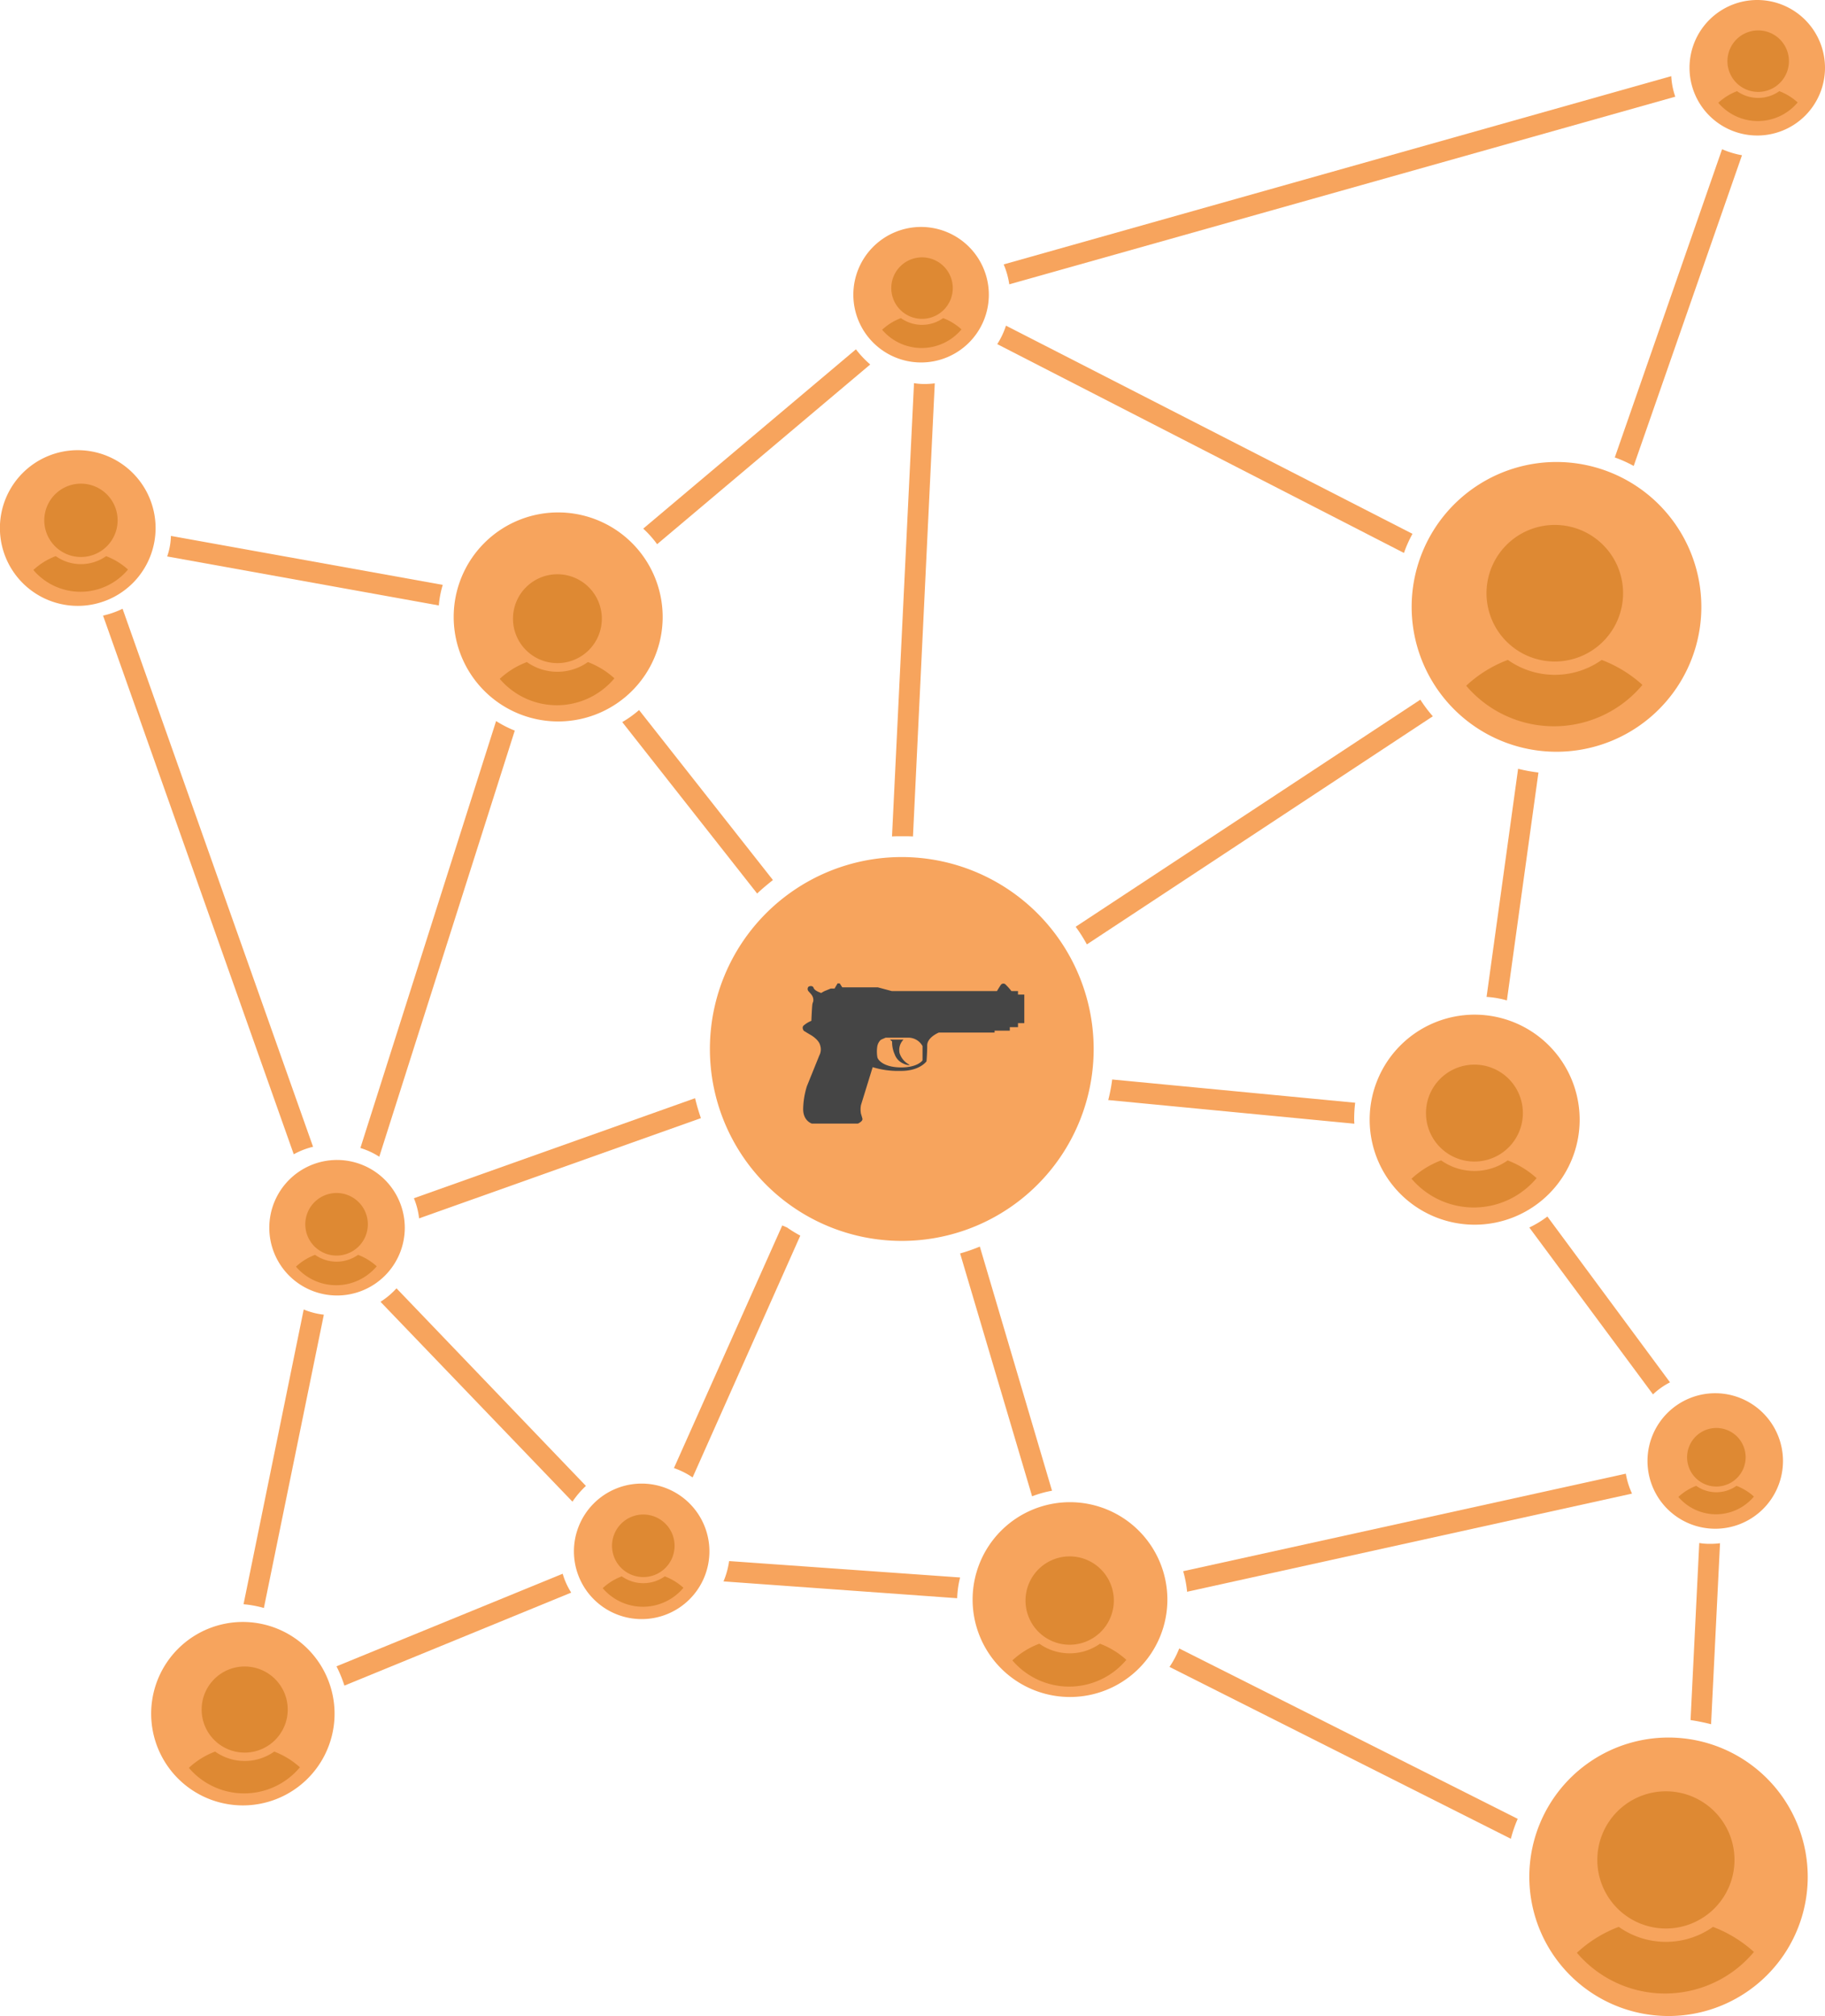 <svg xmlns="http://www.w3.org/2000/svg" width="438.023" height="483.758" viewBox="0 0 438.023 483.758">
  <g id="Group_514" data-name="Group 514" transform="translate(-499.121 -283.28)">
    <g id="Group_488" data-name="Group 488" transform="translate(499.121 283.28)">
      <g id="Group_452" data-name="Group 452" transform="translate(258.174 167.892)">
        <path id="Path_1629" data-name="Path 1629" d="M143.6,38.385,60.569,93.126a36.879,36.879,0,0,0-2.69-4.237L140.606,34.4A32.784,32.784,0,0,0,143.6,38.385Z" transform="translate(-57.879 -34.4)" fill="#f7a45d"/>
      </g>
      <g id="Group_453" data-name="Group 453" transform="translate(161.752 294.054)">
        <path id="Path_1630" data-name="Path 1630" d="M68.321,62.868,42.473,120.891a18.943,18.943,0,0,0-4.484-2.245l26-58.221,1.047.446c.053,0,.053.053.1.053s.053.053.1.053c0,0,.053,0,.053.048A31.661,31.661,0,0,0,68.321,62.868Z" transform="translate(-37.989 -60.425)" fill="#f7a45d"/>
      </g>
      <g id="Group_454" data-name="Group 454" transform="translate(91.324 309.14)">
        <path id="Path_1631" data-name="Path 1631" d="M72.767,110.953a21.747,21.747,0,0,0-3.233,3.781L23.461,66.77A18.53,18.53,0,0,0,27.3,63.537Z" transform="translate(-23.461 -63.537)" fill="#f7a45d"/>
      </g>
      <g id="Group_455" data-name="Group 455" transform="translate(283.978 353.618)">
        <path id="Path_1632" data-name="Path 1632" d="M170.928,77.492,64.147,101.047a26.856,26.856,0,0,0-.945-4.93l106.238-23.4A19,19,0,0,0,170.928,77.492Z" transform="translate(-63.202 -72.712)" fill="#f7a45d"/>
      </g>
      <g id="Group_456" data-name="Group 456" transform="translate(86.496 173.021)">
        <path id="Path_1633" data-name="Path 1633" d="M59.521,37.751,27,140a18.145,18.145,0,0,0-4.533-2.094L55.037,35.458A26.905,26.905,0,0,0,59.521,37.751Z" transform="translate(-22.465 -35.458)" fill="#f7a45d"/>
      </g>
      <g id="Group_457" data-name="Group 457" transform="translate(230.44 299.125)">
        <path id="Path_1634" data-name="Path 1634" d="M74.215,120.056a26.079,26.079,0,0,0-4.78,1.338L52.158,63.119a41.453,41.453,0,0,0,4.731-1.648Z" transform="translate(-52.158 -61.471)" fill="#f7a45d"/>
      </g>
      <g id="Group_458" data-name="Group 458" transform="translate(99.343 263.523)">
        <path id="Path_1635" data-name="Path 1635" d="M94,58.907,26.361,82.961a17.825,17.825,0,0,0-1.246-4.833l67.485-24A49.582,49.582,0,0,0,94,58.907Z" transform="translate(-25.115 -54.127)" fill="#f7a45d"/>
      </g>
      <g id="Group_459" data-name="Group 459" transform="translate(149.347 170.383)">
        <path id="Path_1636" data-name="Path 1636" d="M71.594,75.7c-1.3,1.047-2.589,2.094-3.786,3.238L35.43,37.8a25.69,25.69,0,0,0,4.038-2.889Z" transform="translate(-35.43 -34.914)" fill="#f7a45d"/>
      </g>
      <g id="Group_460" data-name="Group 460" transform="translate(40.123 128.596)">
        <path id="Path_1637" data-name="Path 1637" d="M79.042,38.045A23.018,23.018,0,0,0,78.1,42.98L12.9,31.224a16.223,16.223,0,0,0,.9-4.93Z" transform="translate(-12.899 -26.294)" fill="#f7a45d"/>
      </g>
      <g id="Group_461" data-name="Group 461" transform="translate(387.57 35.805)">
        <path id="Path_1638" data-name="Path 1638" d="M115.1,8.6,89.108,83.156a30.928,30.928,0,0,0-4.537-2.041L110.322,7.153A21.12,21.12,0,0,0,115.1,8.6Z" transform="translate(-84.571 -7.153)" fill="#f7a45d"/>
      </g>
      <g id="Group_462" data-name="Group 462" transform="translate(239.35 78.141)">
        <path id="Path_1639" data-name="Path 1639" d="M153.661,65.842a28.892,28.892,0,0,0-2.046,4.586L54,20.322a19.208,19.208,0,0,0,2.094-4.436Z" transform="translate(-53.996 -15.886)" fill="#f7a45d"/>
      </g>
      <g id="Group_463" data-name="Group 463" transform="translate(214.093 91.942)">
        <path id="Path_1640" data-name="Path 1640" d="M59.049,18.777l-5.231,108.73c-.9-.048-1.745-.048-2.642-.048-.8,0-1.595,0-2.39.048L54.065,18.733a15.1,15.1,0,0,0,2.589.2A19.859,19.859,0,0,0,59.049,18.777Z" transform="translate(-48.786 -18.733)" fill="#f7a45d"/>
      </g>
      <g id="Group_464" data-name="Group 464" transform="translate(24.736 146.077)">
        <path id="Path_1641" data-name="Path 1641" d="M60.127,159a18.7,18.7,0,0,0-4.634,1.8L9.725,31.543A21.727,21.727,0,0,0,14.408,29.9Z" transform="translate(-9.725 -29.9)" fill="#f7a45d"/>
      </g>
      <g id="Group_465" data-name="Group 465" transform="translate(367.054 291.911)">
        <path id="Path_1642" data-name="Path 1642" d="M114.108,99.773a17.849,17.849,0,0,0-4.087,2.889L80.339,62.62a24.061,24.061,0,0,0,4.334-2.637Z" transform="translate(-80.339 -59.983)" fill="#f7a45d"/>
      </g>
      <g id="Group_466" data-name="Group 466" transform="translate(356.796 184.476)">
        <path id="Path_1643" data-name="Path 1643" d="M90.672,38.718,83.1,93.4a22.969,22.969,0,0,0-4.877-.843L85.79,37.821A39.164,39.164,0,0,0,90.672,38.718Z" transform="translate(-78.223 -37.821)" fill="#f7a45d"/>
      </g>
      <g id="Group_467" data-name="Group 467" transform="translate(80.766 377.634)">
        <path id="Path_1644" data-name="Path 1644" d="M77.614,82.189,23.178,104.508a30.736,30.736,0,0,0-1.9-4.63l54.29-22.212A17.608,17.608,0,0,0,77.614,82.189Z" transform="translate(-21.283 -77.666)" fill="#f7a45d"/>
      </g>
      <g id="Group_468" data-name="Group 468" transform="translate(265.993 259.029)">
        <path id="Path_1645" data-name="Path 1645" d="M118.518,62.474a12.3,12.3,0,0,0,.048,1.338L59.492,58.135a39.3,39.3,0,0,0,.945-4.935l58.323,5.58A30.964,30.964,0,0,0,118.518,62.474Z" transform="translate(-59.492 -53.2)" fill="#f7a45d"/>
      </g>
      <g id="Group_469" data-name="Group 469" transform="translate(58.452 314.221)">
        <path id="Path_1646" data-name="Path 1646" d="M35.955,65.831,21.562,136.21a26.342,26.342,0,0,0-4.882-.9L31.121,64.585A17.648,17.648,0,0,0,35.955,65.831Z" transform="translate(-16.68 -64.585)" fill="#f7a45d"/>
      </g>
      <g id="Group_470" data-name="Group 470" transform="translate(280.692 395.556)">
        <path id="Path_1647" data-name="Path 1647" d="M146.1,122.254a31.422,31.422,0,0,0-1.643,4.78L62.524,85.794a22.15,22.15,0,0,0,2.337-4.431Z" transform="translate(-62.524 -81.363)" fill="#f7a45d"/>
      </g>
      <g id="Group_471" data-name="Group 471" transform="translate(405.754 370.251)">
        <path id="Path_1648" data-name="Path 1648" d="M95.395,76.2l-2.148,43.431c-1.59-.4-3.233-.747-4.925-.994l2.089-42.49a14.693,14.693,0,0,0,2.589.2A18.088,18.088,0,0,0,95.395,76.2Z" transform="translate(-88.322 -76.143)" fill="#f7a45d"/>
      </g>
      <g id="Group_472" data-name="Group 472" transform="translate(240.897 18.276)">
        <path id="Path_1649" data-name="Path 1649" d="M215.488,8.414v.053L55.658,53.488a19.313,19.313,0,0,0-1.343-4.78L214.542,3.537A17.713,17.713,0,0,0,215.488,8.414Z" transform="translate(-54.315 -3.537)" fill="#f7a45d"/>
      </g>
      <g id="Group_473" data-name="Group 473" transform="translate(154.384 83.822)">
        <path id="Path_1650" data-name="Path 1650" d="M90.953,20.694,39.8,63.824a23.981,23.981,0,0,0-3.335-3.738L87.521,17.058A23.672,23.672,0,0,0,90.953,20.694Z" transform="translate(-36.469 -17.058)" fill="#f7a45d"/>
      </g>
      <g id="Group_474" data-name="Group 474" transform="translate(173.649 374.59)">
        <path id="Path_1651" data-name="Path 1651" d="M97.229,80.974a23.092,23.092,0,0,0-.7,4.979L40.443,81.915a19.439,19.439,0,0,0,1.348-4.877Z" transform="translate(-40.443 -77.038)" fill="#f7a45d"/>
      </g>
      <g id="Group_475" data-name="Group 475" transform="translate(170.435 205.656)">
        <path id="Path_1652" data-name="Path 1652" d="M85.834,42.19a46.054,46.054,0,1,0,46.005,46.054A46.1,46.1,0,0,0,85.834,42.19Z" transform="translate(-39.78 -42.19)" fill="#f7a45d"/>
      </g>
      <g id="Group_493" data-name="Group 493" transform="translate(338.852 110.858)">
        <path id="Path_1652-2" data-name="Path 1652" d="M74.545,42.19a34.765,34.765,0,1,0,34.729,34.765A34.8,34.8,0,0,0,74.545,42.19Z" transform="translate(-39.78 -42.19)" fill="#f7a45d"/>
      </g>
      <g id="Group_489" data-name="Group 489" transform="translate(108.917 122.959)">
        <path id="Path_1652-3" data-name="Path 1652" d="M64.859,42.19A25.079,25.079,0,1,0,89.912,67.269,25.1,25.1,0,0,0,64.859,42.19Z" transform="translate(-39.78 -42.19)" fill="#f7a45d"/>
      </g>
      <g id="Group_494" data-name="Group 494" transform="translate(328.767 243.474)">
        <path id="Path_1652-4" data-name="Path 1652" d="M64.978,42.19a25.2,25.2,0,1,0,25.172,25.2A25.221,25.221,0,0,0,64.978,42.19Z" transform="translate(-39.78 -42.19)" fill="#f7a45d"/>
      </g>
      <g id="Group_497" data-name="Group 497" transform="translate(367.09 416.934)">
        <path id="Path_1652-5" data-name="Path 1652" d="M73.192,42.19A33.412,33.412,0,1,0,106.569,75.6,33.442,33.442,0,0,0,73.192,42.19Z" transform="translate(-39.78 -42.19)" fill="#f7a45d"/>
      </g>
      <g id="Group_496" data-name="Group 496" transform="translate(233.465 360.459)">
        <path id="Path_1652-6" data-name="Path 1652" d="M63.153,42.19A23.373,23.373,0,1,0,86.5,65.563,23.394,23.394,0,0,0,63.153,42.19Z" transform="translate(-39.78 -42.19)" fill="#f7a45d"/>
      </g>
      <g id="Group_500" data-name="Group 500" transform="translate(36.306 389.201)">
        <path id="Path_1652-7" data-name="Path 1652" d="M61.789,42.19A22.009,22.009,0,1,0,83.775,64.2,22.029,22.029,0,0,0,61.789,42.19Z" transform="translate(-39.78 -42.19)" fill="#f7a45d"/>
      </g>
      <g id="Group_491" data-name="Group 491" transform="translate(204.833 54.458)">
        <path id="Path_1652-8" data-name="Path 1652" d="M56.039,42.19A16.259,16.259,0,1,0,72.28,58.449,16.273,16.273,0,0,0,56.039,42.19Z" transform="translate(-39.78 -42.19)" fill="#f7a45d"/>
      </g>
      <g id="Group_495" data-name="Group 495" transform="translate(395.438 334.314)">
        <path id="Path_1652-9" data-name="Path 1652" d="M56.039,42.19A16.259,16.259,0,1,0,72.28,58.449,16.273,16.273,0,0,0,56.039,42.19Z" transform="translate(-39.78 -42.19)" fill="#f7a45d"/>
      </g>
      <g id="Group_498" data-name="Group 498" transform="translate(137.769 355.997)">
        <path id="Path_1652-10" data-name="Path 1652" d="M56.039,42.19A16.259,16.259,0,1,0,72.28,58.449,16.273,16.273,0,0,0,56.039,42.19Z" transform="translate(-39.78 -42.19)" fill="#f7a45d"/>
      </g>
      <g id="Group_499" data-name="Group 499" transform="translate(64.653 278.343)">
        <path id="Path_1652-11" data-name="Path 1652" d="M56.039,42.19A16.259,16.259,0,1,0,72.28,58.449,16.273,16.273,0,0,0,56.039,42.19Z" transform="translate(-39.78 -42.19)" fill="#f7a45d"/>
      </g>
      <g id="Group_492" data-name="Group 492" transform="translate(405.523 0)">
        <path id="Path_1652-12" data-name="Path 1652" d="M56.039,42.19A16.259,16.259,0,1,0,72.28,58.449,16.273,16.273,0,0,0,56.039,42.19Z" transform="translate(-39.78 -42.19)" fill="#f7a45d"/>
      </g>
      <g id="Group_490" data-name="Group 490" transform="translate(0 108.022)">
        <path id="Path_1652-13" data-name="Path 1652" d="M58.461,42.19A18.681,18.681,0,1,0,77.122,60.871,18.7,18.7,0,0,0,58.461,42.19Z" transform="translate(-39.78 -42.19)" fill="#f7a45d"/>
      </g>
    </g>
    <g id="Group_516" data-name="Group 516" transform="translate(507.128 290.577)">
      <g id="Group_502" data-name="Group 502" transform="translate(37.314 392.59)">
        <path id="Path_1654" data-name="Path 1654" d="M43.761-174.73a10.33,10.33,0,0,0,10.33-10.331,10.329,10.329,0,0,0-10.33-10.33,10.331,10.331,0,0,0-10.331,10.33A10.331,10.331,0,0,0,43.761-174.73Z" transform="translate(-30.354 195.391)" fill="#de8933"/>
        <path id="Path_1655" data-name="Path 1655" d="M40.2-149.078a12.273,12.273,0,0,1-7.1-2.257,19.156,19.156,0,0,0-6.3,3.905A17.438,17.438,0,0,0,40.069-141.3a17.443,17.443,0,0,0,13.387-6.258,19.4,19.4,0,0,0-6.163-3.775A12.272,12.272,0,0,1,40.2-149.078Z" transform="translate(-26.792 171.751)" fill="#de8933"/>
      </g>
      <g id="Group_503" data-name="Group 503" transform="translate(136.65 356.122)">
        <path id="Path_1654-2" data-name="Path 1654" d="M40.937-180.377a7.506,7.506,0,0,0,7.507-7.507,7.506,7.506,0,0,0-7.507-7.507,7.507,7.507,0,0,0-7.507,7.507A7.507,7.507,0,0,0,40.937-180.377Z" transform="translate(-31.195 195.391)" fill="#de8933"/>
        <path id="Path_1655-2" data-name="Path 1655" d="M36.535-149.695a8.919,8.919,0,0,1-5.161-1.64,13.92,13.92,0,0,0-4.581,2.838,12.672,12.672,0,0,0,9.649,4.456,12.675,12.675,0,0,0,9.728-4.547,14.1,14.1,0,0,0-4.478-2.743A8.918,8.918,0,0,1,36.535-149.695Z" transform="translate(-26.792 166.171)" fill="#de8933"/>
      </g>
      <g id="Group_505" data-name="Group 505" transform="translate(63.031 278.972)">
        <path id="Path_1654-3" data-name="Path 1654" d="M40.937-180.377a7.506,7.506,0,0,0,7.507-7.507,7.506,7.506,0,0,0-7.507-7.507,7.507,7.507,0,0,0-7.507,7.507A7.507,7.507,0,0,0,40.937-180.377Z" transform="translate(-31.195 195.391)" fill="#de8933"/>
        <path id="Path_1655-3" data-name="Path 1655" d="M36.535-149.695a8.919,8.919,0,0,1-5.161-1.64,13.92,13.92,0,0,0-4.581,2.838,12.672,12.672,0,0,0,9.649,4.456,12.675,12.675,0,0,0,9.728-4.547,14.1,14.1,0,0,0-4.478-2.743A8.918,8.918,0,0,1,36.535-149.695Z" transform="translate(-26.792 166.171)" fill="#de8933"/>
      </g>
      <g id="Group_507" data-name="Group 507" transform="translate(0 108.757)">
        <path id="Path_1654-4" data-name="Path 1654" d="M42.231-177.789a8.8,8.8,0,0,0,8.8-8.8,8.8,8.8,0,0,0-8.8-8.8,8.8,8.8,0,0,0-8.8,8.8A8.8,8.8,0,0,0,42.231-177.789Z" transform="translate(-30.809 195.391)" fill="#de8933"/>
        <path id="Path_1655-4" data-name="Path 1655" d="M38.214-149.412a10.456,10.456,0,0,1-6.051-1.923,16.321,16.321,0,0,0-5.371,3.327A14.856,14.856,0,0,0,38.1-142.784a14.86,14.86,0,0,0,11.405-5.331,16.529,16.529,0,0,0-5.25-3.216A10.455,10.455,0,0,1,38.214-149.412Z" transform="translate(-26.792 168.728)" fill="#de8933"/>
      </g>
      <g id="Group_506" data-name="Group 506" transform="translate(111.942 130.5)">
        <path id="Path_1654-5" data-name="Path 1654" d="M44.092-174.067a10.661,10.661,0,0,0,10.661-10.662,10.661,10.661,0,0,0-10.661-10.662A10.662,10.662,0,0,0,33.43-184.729,10.662,10.662,0,0,0,44.092-174.067Z" transform="translate(-30.255 195.391)" fill="#de8933"/>
        <path id="Path_1655-5" data-name="Path 1655" d="M40.629-149.005a12.667,12.667,0,0,1-7.33-2.33,19.771,19.771,0,0,0-6.507,4.03,18,18,0,0,0,13.7,6.329,18,18,0,0,0,13.817-6.459,20.024,20.024,0,0,0-6.361-3.9A12.666,12.666,0,0,1,40.629-149.005Z" transform="translate(-26.792 172.406)" fill="#de8933"/>
      </g>
      <g id="Group_508" data-name="Group 508" transform="translate(203.715 54.458)">
        <path id="Path_1654-6" data-name="Path 1654" d="M40.809-180.634a7.378,7.378,0,0,0,7.378-7.379,7.378,7.378,0,0,0-7.378-7.378,7.379,7.379,0,0,0-7.379,7.378A7.379,7.379,0,0,0,40.809-180.634Z" transform="translate(-31.233 195.391)" fill="#de8933"/>
        <path id="Path_1655-6" data-name="Path 1655" d="M36.368-149.723a8.766,8.766,0,0,1-5.073-1.612,13.683,13.683,0,0,0-4.5,2.789,12.455,12.455,0,0,0,9.483,4.38,12.458,12.458,0,0,0,9.562-4.47,13.858,13.858,0,0,0-4.4-2.7A8.765,8.765,0,0,1,36.368-149.723Z" transform="translate(-26.792 165.917)" fill="#de8933"/>
      </g>
      <g id="Group_513" data-name="Group 513" transform="translate(404.404 0)">
        <path id="Path_1654-7" data-name="Path 1654" d="M40.809-180.634a7.378,7.378,0,0,0,7.378-7.379,7.378,7.378,0,0,0-7.378-7.378,7.379,7.379,0,0,0-7.379,7.378A7.379,7.379,0,0,0,40.809-180.634Z" transform="translate(-31.233 195.391)" fill="#de8933"/>
        <path id="Path_1655-7" data-name="Path 1655" d="M36.368-149.723a8.766,8.766,0,0,1-5.073-1.612,13.683,13.683,0,0,0-4.5,2.789,12.455,12.455,0,0,0,9.483,4.38,12.458,12.458,0,0,0,9.562-4.47,13.858,13.858,0,0,0-4.4-2.7A8.765,8.765,0,0,1,36.368-149.723Z" transform="translate(-26.792 165.917)" fill="#de8933"/>
      </g>
      <g id="Group_504" data-name="Group 504" transform="translate(234.978 366.178)">
        <path id="Path_1654-8" data-name="Path 1654" d="M44.026-174.2a10.6,10.6,0,0,0,10.595-10.6,10.6,10.6,0,0,0-10.595-10.6,10.6,10.6,0,0,0-10.6,10.6A10.6,10.6,0,0,0,44.026-174.2Z" transform="translate(-30.275 195.391)" fill="#de8933"/>
        <path id="Path_1655-8" data-name="Path 1655" d="M40.543-149.02a12.588,12.588,0,0,1-7.284-2.315,19.648,19.648,0,0,0-6.466,4.005,17.885,17.885,0,0,0,13.618,6.29,17.89,17.89,0,0,0,13.731-6.418,19.9,19.9,0,0,0-6.321-3.872A12.587,12.587,0,0,1,40.543-149.02Z" transform="translate(-26.792 172.275)" fill="#de8933"/>
      </g>
      <g id="Group_509" data-name="Group 509" transform="translate(330.784 248.167)">
        <path id="Path_1654-9" data-name="Path 1654" d="M45.058-172.135a11.627,11.627,0,0,0,11.627-11.628,11.627,11.627,0,0,0-11.627-11.628A11.628,11.628,0,0,0,33.43-183.763,11.628,11.628,0,0,0,45.058-172.135Z" transform="translate(-29.968 195.391)" fill="#de8933"/>
        <path id="Path_1655-9" data-name="Path 1655" d="M41.883-148.794a13.815,13.815,0,0,1-7.994-2.541,21.562,21.562,0,0,0-7.1,4.4,19.628,19.628,0,0,0,14.945,6.9,19.633,19.633,0,0,0,15.069-7.044,21.839,21.839,0,0,0-6.937-4.249A13.813,13.813,0,0,1,41.883-148.794Z" transform="translate(-26.792 174.315)" fill="#de8933"/>
      </g>
      <g id="Group_512" data-name="Group 512" transform="translate(343.895 118.661)">
        <path id="Path_1654-10" data-name="Path 1654" d="M49.819-162.614A16.387,16.387,0,0,0,66.207-179a16.387,16.387,0,0,0-16.388-16.388A16.389,16.389,0,0,0,33.43-179,16.389,16.389,0,0,0,49.819-162.614Z" transform="translate(-28.55 195.391)" fill="#de8933"/>
        <path id="Path_1655-10" data-name="Path 1655" d="M48.061-147.754a19.471,19.471,0,0,1-11.267-3.581,30.391,30.391,0,0,0-10,6.2,27.664,27.664,0,0,0,21.064,9.728,27.672,27.672,0,0,0,21.238-9.928,30.781,30.781,0,0,0-9.777-5.989A19.469,19.469,0,0,1,48.061-147.754Z" transform="translate(-26.792 183.724)" fill="#de8933"/>
      </g>
      <g id="Group_511" data-name="Group 511" transform="translate(370.47 422.539)">
        <path id="Path_1654-11" data-name="Path 1654" d="M49.891-162.47A16.459,16.459,0,0,0,66.35-178.931a16.459,16.459,0,0,0-16.459-16.46,16.461,16.461,0,0,0-16.461,16.46A16.461,16.461,0,0,0,49.891-162.47Z" transform="translate(-28.529 195.391)" fill="#de8933"/>
        <path id="Path_1655-11" data-name="Path 1655" d="M48.154-147.738a19.556,19.556,0,0,1-11.316-3.6,30.523,30.523,0,0,0-10.046,6.222,27.785,27.785,0,0,0,21.156,9.771,27.793,27.793,0,0,0,21.331-9.971,30.915,30.915,0,0,0-9.82-6.015A19.554,19.554,0,0,1,48.154-147.738Z" transform="translate(-26.792 183.865)" fill="#de8933"/>
      </g>
      <g id="Group_510" data-name="Group 510" transform="translate(394.824 335.356)">
        <path id="Path_1654-12" data-name="Path 1654" d="M40.455-181.341a7.025,7.025,0,0,0,7.025-7.025,7.024,7.024,0,0,0-7.025-7.025,7.025,7.025,0,0,0-7.025,7.025A7.025,7.025,0,0,0,40.455-181.341Z" transform="translate(-31.338 195.391)" fill="#de8933"/>
        <path id="Path_1655-12" data-name="Path 1655" d="M35.909-149.8a8.346,8.346,0,0,1-4.83-1.535,13.027,13.027,0,0,0-4.287,2.656,11.858,11.858,0,0,0,9.029,4.17,11.862,11.862,0,0,0,9.1-4.256,13.194,13.194,0,0,0-4.191-2.567A8.346,8.346,0,0,1,35.909-149.8Z" transform="translate(-26.792 165.219)" fill="#de8933"/>
      </g>
    </g>
    <g id="Group_133" data-name="Group 133" transform="translate(691.772 519.248)">
      <g id="Group_255" data-name="Group 255" transform="translate(20.958 13.478)">
        <path id="Path_49-2" data-name="Path 49-2" d="M1122.293,501.329a4.749,4.749,0,0,0,2.3,2.752c.112.056.112.169-.224.112a3.541,3.541,0,0,1-1.122-.337,3.835,3.835,0,0,1-2.135-2.247,7.224,7.224,0,0,1-.618-3.089s-.282-.225-.507-.449h3.258A3.552,3.552,0,0,0,1122.293,501.329Z" transform="translate(-1119.99 -498.071)" fill="#454545"/>
      </g>
      <g id="Group_256" data-name="Group 256" transform="translate(0 0)">
        <path id="Path_50-2" data-name="Path 50-2" d="M743.669,270.781a3.1,3.1,0,0,0,.225-2.359c-.337-1.573-2.528-2.7-2.528-2.7l-1.4-.841s-.562-.674-.112-1.236a6.637,6.637,0,0,1,1.911-1.179s.112-2.809.225-3.876a3.221,3.221,0,0,1,.225-.786c.169-1.236-.618-1.8-1.067-2.359a.838.838,0,0,1-.112-1.122c.337-.281,1.067-.281,1.236.169.169.618,1.067,1.011,1.854,1.292.45-.281.786-.45.786-.45l1.516-.618h.9l.729-1.238h.505l.618.955h8.538l3.37.9H786.3s.786-1.292.955-1.517a.747.747,0,0,1,1.18,0,15.067,15.067,0,0,1,1.348,1.517h1.573v.842h1.516v6.854h-1.516v.955h-1.966v.843h-3.651v.449H772.373s-2.809,1.122-2.809,3.089-.169,3.82-.169,3.82-1.629,2.359-6.291,2.3a20.718,20.718,0,0,1-6.627-.9l-2.809,9.1a5.7,5.7,0,0,0,0,2.078c.112.337.225.73.337,1.122.225.674-1.067,1.236-1.067,1.236H741.872s-2.078-.615-2.078-3.48a19.331,19.331,0,0,1,.9-5.5Zm13.931.393c.169.843,1.741,2.472,5.729,2.472s5.112-1.685,5.112-1.685v-3.427a3.857,3.857,0,0,0-3.6-2.022h-5.28c-.281.169-1.067.394-1.292.674a2.877,2.877,0,0,0-.674,1.349A8.216,8.216,0,0,0,757.6,271.174Z" transform="translate(-739.675 -253.48)" fill="#454545"/>
      </g>
    </g>
  </g>
</svg>
